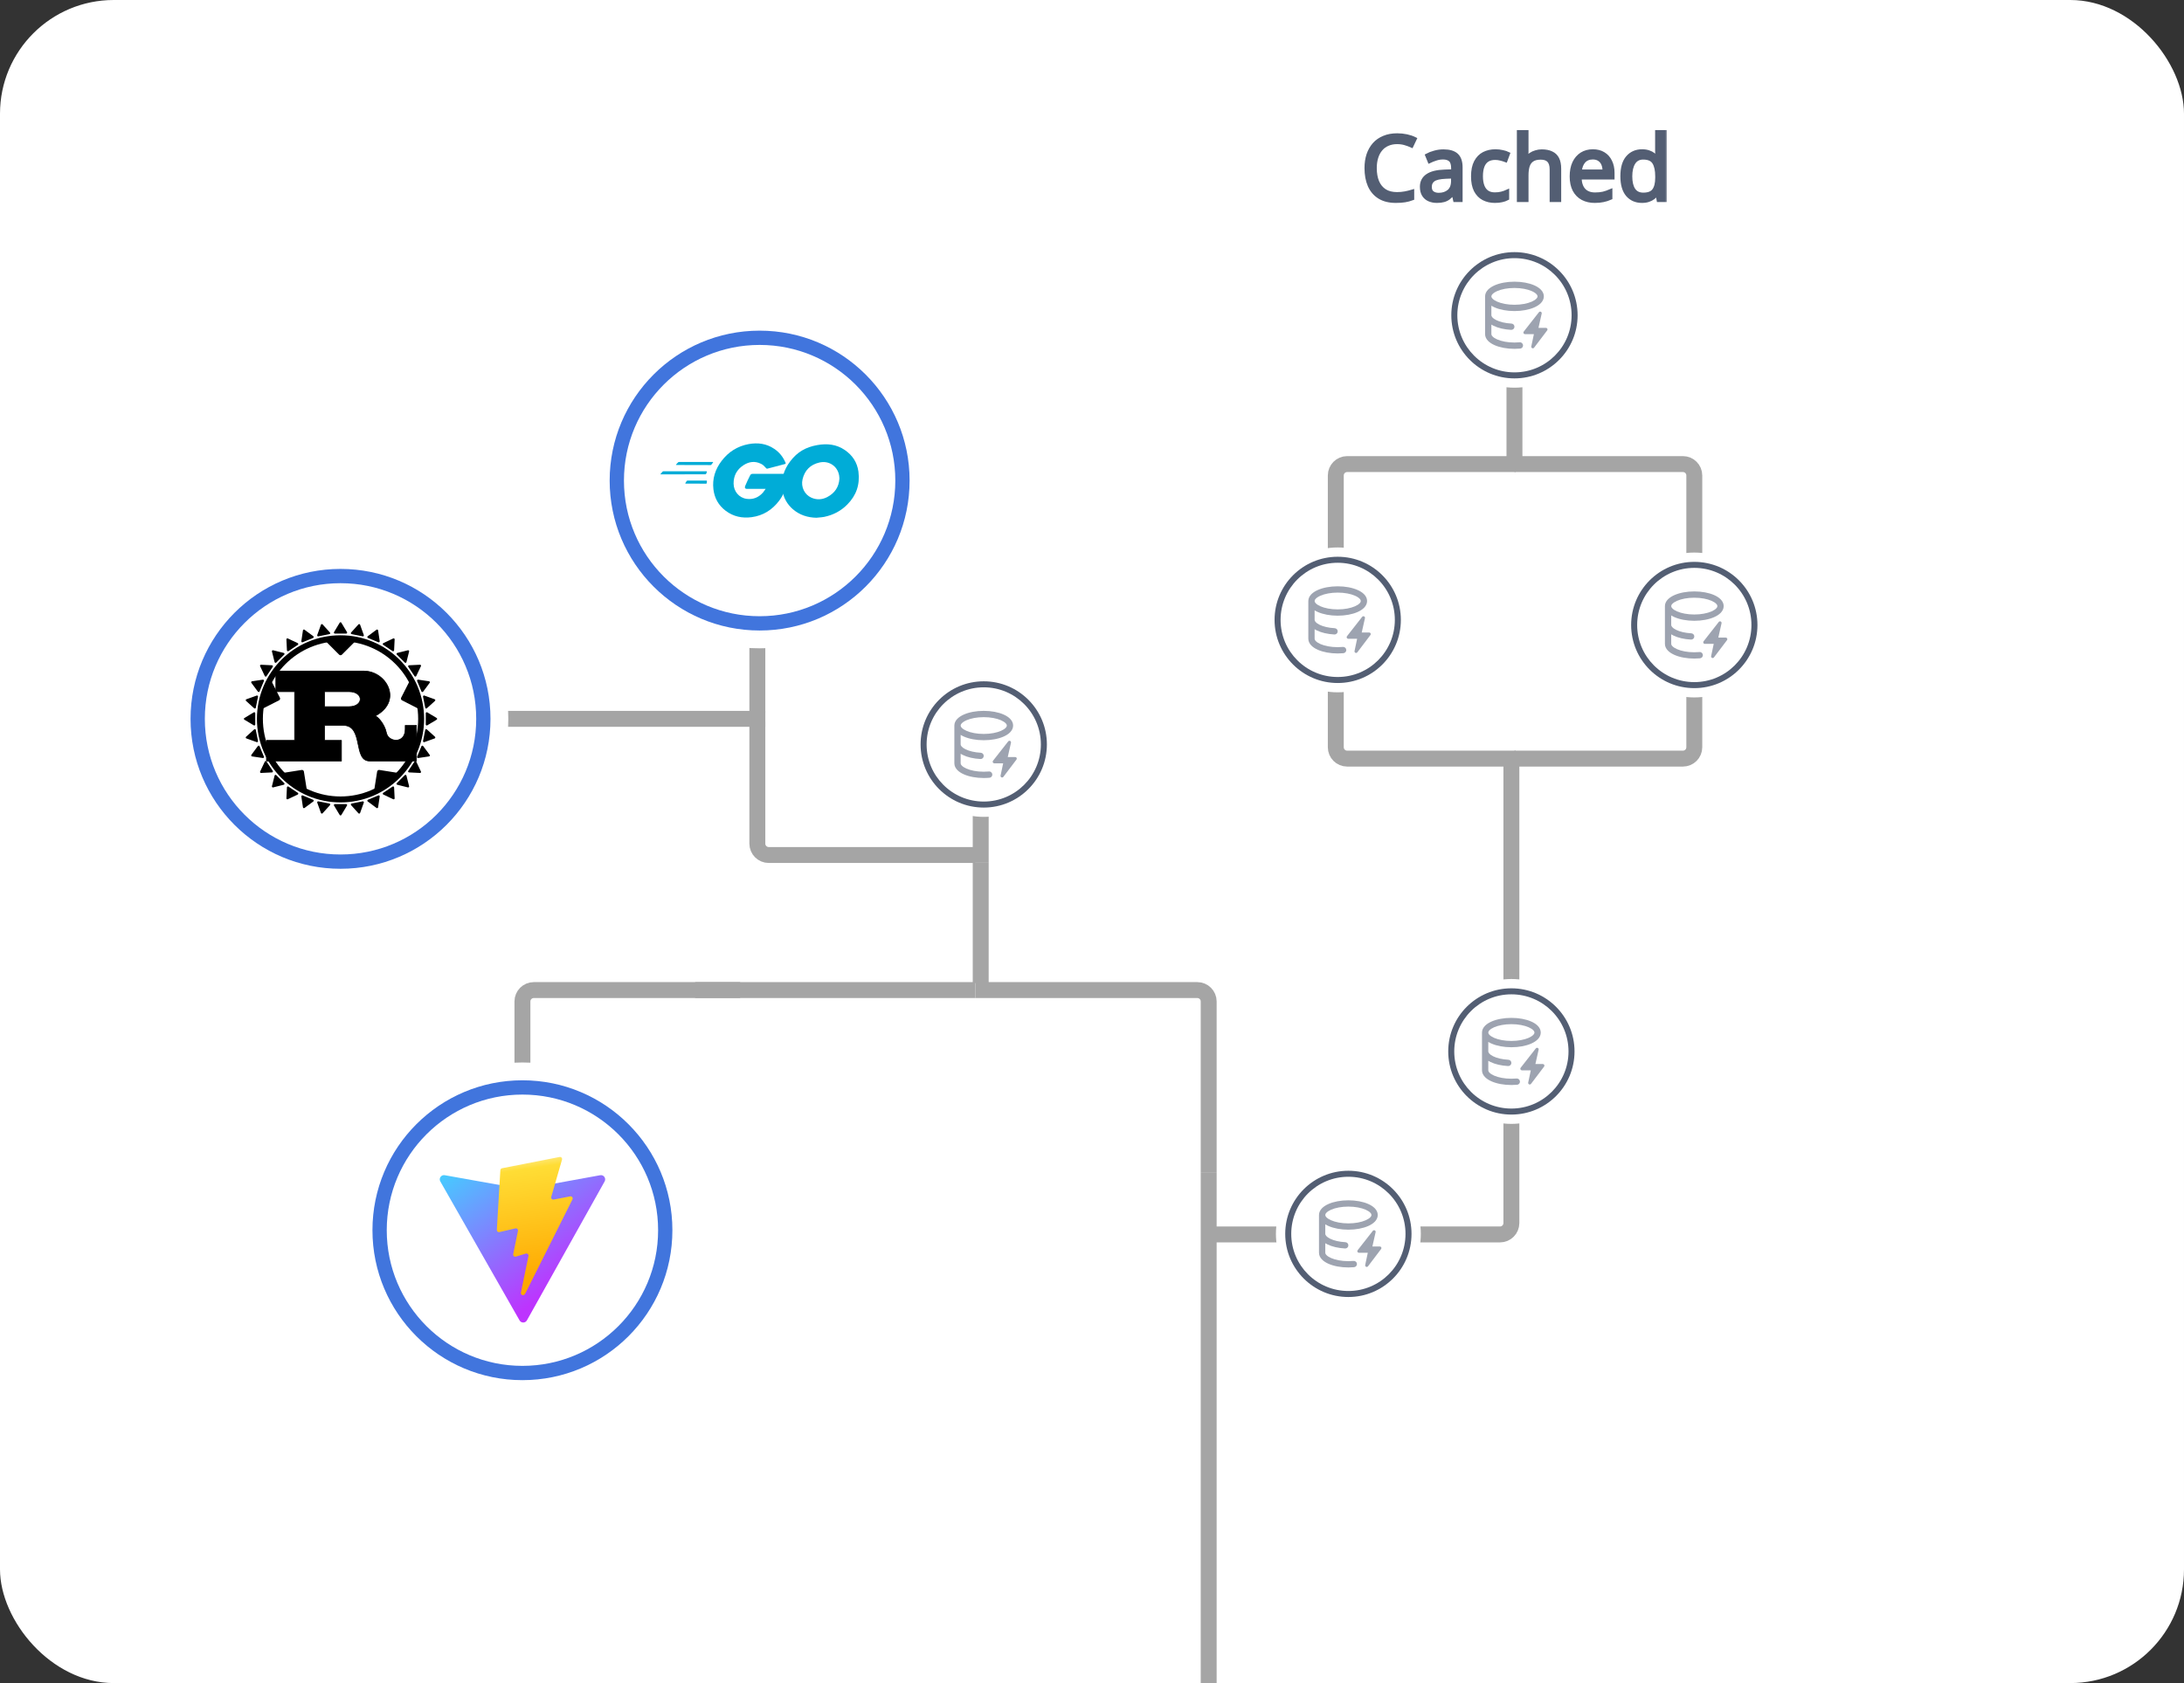 <svg width="384" height="296" viewBox="0 0 384 296" fill="none" xmlns="http://www.w3.org/2000/svg">
<rect x="0" y="0" width="384" height="296" fill="#333333" stroke="none"/>
<rect width="384" height="296" rx="20" fill="white"/>
<path d="M171.444 150.369H135.16C134.056 150.369 133.16 149.474 133.16 148.369V126.85" stroke="#A5A5A5" stroke-width="2.8"/>
<path d="M130.139 174.122H93.856C92.751 174.122 91.856 175.018 91.856 176.122V197.641" stroke="#A5A5A5" stroke-width="2.8"/>
<path d="M172.432 172.906V151.739" stroke="#A5A5A5" stroke-width="2.8"/>
<path d="M212.516 206.265V176.122C212.516 175.018 211.62 174.122 210.516 174.122H171.488" stroke="#A5A5A5" stroke-width="2.8"/>
<path d="M212.516 296V206.265" stroke="#A5A5A5" stroke-width="2.8"/>
<path d="M213.11 217.1H229.443" stroke="#A5A5A5" stroke-width="2.8"/>
<rect width="12.885" height="12.885" rx="3.221" transform="matrix(-1 0 0 1 243.333 210.657)" fill="#A5A5A5" stroke="#A5A5A5" stroke-width="2.818"/>
<path d="M266.485 133.418H236.865C235.76 133.418 234.865 132.523 234.865 131.418V116.433" stroke="#A5A5A5" stroke-width="2.8"/>
<rect width="12.885" height="12.885" rx="3.221" transform="matrix(-1 0 0 1 241.307 103.548)" fill="#A5A5A5" stroke="#A5A5A5" stroke-width="2.818"/>
<path d="M266.279 133.418H295.899C297.004 133.418 297.899 132.523 297.899 131.418V116.433" stroke="#A5A5A5" stroke-width="2.8"/>
<rect x="291.457" y="103.548" width="12.885" height="12.885" rx="3.221" fill="#A5A5A5" stroke="#A5A5A5" stroke-width="2.818"/>
<path d="M247.183 217.1H263.737C264.842 217.1 265.737 216.204 265.737 215.1V191.359" stroke="#A5A5A5" stroke-width="2.8"/>
<rect width="12.885" height="12.885" rx="3.221" transform="matrix(-1 0 0 1 272.179 178.474)" fill="#A5A5A5" stroke="#A5A5A5" stroke-width="2.818"/>
<path d="M171.488 174.122H122.217" stroke="#A5A5A5" stroke-width="2.8"/>
<path d="M133.16 125.341V92.676" stroke="#A5A5A5" stroke-width="2.8"/>
<rect width="12.885" height="12.885" rx="3.221" transform="matrix(-1 0 0 1 139.603 79.791)" fill="white" stroke="#A5A5A5" stroke-width="2.818"/>
<path d="M172.432 151.739L172.432 138.226" stroke="#A5A5A5" stroke-width="2.8"/>
<rect width="12.885" height="12.885" rx="3.221" transform="matrix(-1 0 0 1 178.875 125.341)" fill="#A5A5A5" stroke="#A5A5A5" stroke-width="2.818"/>
<path d="M134.562 126.422H67.976" stroke="#A5A5A5" stroke-width="2.8"/>
<rect width="12.885" height="12.885" rx="3.221" transform="matrix(-1 0 0 1 67.048 119.98)" fill="white" stroke="#A5A5A5" stroke-width="2.818"/>
<path d="M265.737 174.414L265.737 133.507" stroke="#A5A5A5" stroke-width="2.8"/>
<rect width="12.885" height="12.885" rx="3.221" transform="matrix(-1 0 0 1 272.722 49.002)" fill="#A5A5A5" stroke="#A5A5A5" stroke-width="2.818"/>
<path d="M266.279 81.617V61.887" stroke="#A5A5A5" stroke-width="2.8"/>
<path d="M266.485 81.617H236.865C235.76 81.617 234.865 82.512 234.865 83.617V98.603" stroke="#A5A5A5" stroke-width="2.8"/>
<path d="M266.279 81.617H295.899C297.004 81.617 297.899 82.512 297.899 83.617V98.603" stroke="#A5A5A5" stroke-width="2.8"/>
<circle cx="237.077" cy="217.001" r="12.37" fill="white" stroke="white" stroke-width="0.738"/>
<circle cx="237.077" cy="217.001" r="11.103" fill="#535E73"/>
<circle cx="237.077" cy="217.001" r="10.045" fill="white"/>
<circle cx="237.077" cy="217.001" r="8.694" fill="white"/>
<g clip-path="url(#clip0_383_1656)">
<path d="M233.017 215.32V217C233.017 217.183 233.193 217.517 233.88 217.856C234.525 218.173 235.462 218.406 236.552 218.463C236.624 218.466 236.696 218.484 236.761 218.516C236.827 218.547 236.886 218.591 236.934 218.645C236.983 218.699 237.02 218.762 237.045 218.83C237.069 218.899 237.08 218.972 237.076 219.044C237.072 219.117 237.054 219.188 237.023 219.254C236.991 219.319 236.948 219.378 236.894 219.427C236.84 219.475 236.776 219.513 236.708 219.537C236.639 219.561 236.567 219.572 236.494 219.568C235.297 219.505 234.205 219.249 233.391 218.849C233.263 218.786 233.138 218.717 233.017 218.642V220.322C233.017 220.42 233.06 220.557 233.225 220.728C233.393 220.903 233.661 221.085 234.038 221.25C234.787 221.58 235.861 221.798 237.077 221.798C237.376 221.798 237.669 221.785 237.95 221.76C238.024 221.749 238.1 221.754 238.173 221.773C238.245 221.793 238.313 221.827 238.372 221.874C238.431 221.921 238.48 221.979 238.515 222.045C238.551 222.111 238.573 222.184 238.58 222.259C238.587 222.334 238.578 222.409 238.555 222.481C238.531 222.552 238.493 222.618 238.444 222.675C238.394 222.731 238.333 222.777 238.266 222.809C238.198 222.841 238.124 222.859 238.049 222.862C237.733 222.89 237.409 222.905 237.077 222.905C235.744 222.905 234.512 222.669 233.592 222.264C233.132 222.061 232.726 221.807 232.427 221.495C232.125 221.182 231.91 220.784 231.91 220.322V213.679C231.91 213.217 232.125 212.819 232.427 212.505C232.726 212.195 233.132 211.939 233.592 211.737C234.512 211.332 235.744 211.096 237.077 211.096C238.41 211.096 239.642 211.332 240.561 211.737C241.021 211.939 241.427 212.194 241.727 212.505C242.028 212.819 242.243 213.217 242.243 213.679C242.243 214.141 242.028 214.539 241.727 214.853C241.427 215.163 241.021 215.419 240.562 215.621C239.641 216.026 238.409 216.262 237.077 216.262C235.744 216.262 234.512 216.026 233.592 215.621C233.393 215.535 233.201 215.434 233.017 215.32ZM233.017 213.679C233.017 213.777 233.06 213.914 233.225 214.086C233.393 214.261 233.661 214.442 234.038 214.607C234.787 214.937 235.861 215.155 237.077 215.155C238.291 215.155 239.365 214.937 240.116 214.607C240.491 214.442 240.76 214.26 240.928 214.085C241.093 213.914 241.136 213.777 241.136 213.679C241.136 213.581 241.093 213.444 240.928 213.272C240.76 213.097 240.492 212.916 240.115 212.75C239.366 212.421 238.292 212.203 237.077 212.203C235.862 212.203 234.788 212.421 234.037 212.75C233.662 212.916 233.393 213.098 233.225 213.273C233.06 213.444 233.017 213.581 233.017 213.679Z" fill="#9DA3B0"/>
<path d="M241.867 216.692C241.881 216.631 241.873 216.568 241.845 216.512C241.818 216.455 241.772 216.41 241.715 216.384C241.659 216.357 241.595 216.35 241.534 216.364C241.473 216.378 241.419 216.412 241.38 216.461L238.705 219.875C238.673 219.916 238.653 219.965 238.647 220.017C238.642 220.068 238.651 220.12 238.674 220.167C238.696 220.213 238.732 220.253 238.776 220.28C238.82 220.308 238.87 220.322 238.922 220.322H240.492L240.035 222.479C240.022 222.541 240.031 222.605 240.059 222.661C240.087 222.717 240.134 222.762 240.191 222.788C240.248 222.815 240.313 222.82 240.374 222.805C240.435 222.789 240.489 222.754 240.527 222.703L242.833 219.659C242.864 219.618 242.883 219.569 242.888 219.518C242.893 219.466 242.883 219.415 242.86 219.369C242.837 219.323 242.802 219.284 242.758 219.257C242.715 219.23 242.664 219.215 242.613 219.215H241.3L241.868 216.692H241.867Z" fill="#9DA3B0"/>
</g>
<circle cx="265.737" cy="184.916" r="12.37" fill="white" stroke="white" stroke-width="0.738"/>
<circle cx="265.737" cy="184.916" r="11.103" fill="#535E73"/>
<circle cx="265.737" cy="184.916" r="10.045" fill="white"/>
<circle cx="265.737" cy="184.916" r="8.694" fill="white"/>
<g clip-path="url(#clip1_383_1656)">
<path d="M261.677 183.236V184.915C261.677 185.098 261.853 185.432 262.54 185.771C263.185 186.088 264.123 186.321 265.212 186.378C265.285 186.381 265.356 186.399 265.421 186.431C265.487 186.462 265.546 186.506 265.594 186.56C265.643 186.614 265.681 186.677 265.705 186.745C265.729 186.814 265.74 186.887 265.736 186.959C265.732 187.032 265.714 187.103 265.683 187.169C265.652 187.234 265.608 187.293 265.554 187.342C265.5 187.39 265.437 187.428 265.368 187.452C265.3 187.476 265.227 187.487 265.154 187.483C263.957 187.421 262.865 187.164 262.051 186.764C261.923 186.701 261.798 186.632 261.677 186.557V188.237C261.677 188.335 261.72 188.472 261.885 188.644C262.053 188.818 262.322 189 262.698 189.165C263.447 189.495 264.521 189.713 265.737 189.713C266.036 189.713 266.329 189.7 266.61 189.675C266.684 189.664 266.76 189.669 266.833 189.688C266.905 189.708 266.973 189.742 267.032 189.789C267.091 189.836 267.14 189.894 267.176 189.96C267.211 190.026 267.233 190.099 267.24 190.174C267.247 190.249 267.238 190.324 267.215 190.396C267.191 190.467 267.154 190.533 267.104 190.59C267.054 190.646 266.994 190.692 266.926 190.724C266.858 190.756 266.784 190.775 266.709 190.777C266.394 190.805 266.069 190.82 265.737 190.82C264.404 190.82 263.172 190.584 262.252 190.179C261.792 189.977 261.386 189.722 261.087 189.41C260.786 189.097 260.57 188.699 260.57 188.237V181.594C260.57 181.132 260.786 180.734 261.087 180.42C261.386 180.11 261.792 179.854 262.252 179.652C263.172 179.247 264.404 179.011 265.737 179.011C267.07 179.011 268.302 179.247 269.221 179.652C269.681 179.854 270.087 180.109 270.387 180.42C270.688 180.734 270.903 181.132 270.903 181.594C270.903 182.056 270.688 182.454 270.387 182.768C270.087 183.078 269.681 183.334 269.222 183.536C268.302 183.941 267.069 184.177 265.737 184.177C264.404 184.177 263.172 183.941 262.252 183.536C262.054 183.45 261.861 183.349 261.677 183.236ZM261.677 181.594C261.677 181.692 261.72 181.829 261.885 182.001C262.053 182.176 262.322 182.357 262.698 182.523C263.447 182.852 264.521 183.07 265.737 183.07C266.952 183.07 268.026 182.852 268.776 182.523C269.151 182.357 269.421 182.175 269.588 182C269.753 181.829 269.796 181.692 269.796 181.594C269.796 181.496 269.753 181.359 269.588 181.187C269.421 181.012 269.152 180.831 268.775 180.665C268.026 180.336 266.952 180.118 265.737 180.118C264.522 180.118 263.448 180.336 262.697 180.665C262.322 180.831 262.053 181.013 261.885 181.188C261.72 181.359 261.677 181.496 261.677 181.594Z" fill="#9DA3B0"/>
<path d="M270.527 184.607C270.541 184.546 270.533 184.483 270.505 184.427C270.478 184.37 270.432 184.325 270.376 184.299C270.319 184.272 270.255 184.265 270.194 184.279C270.133 184.293 270.079 184.328 270.04 184.376L267.365 187.79C267.333 187.831 267.313 187.88 267.307 187.932C267.302 187.983 267.311 188.035 267.334 188.082C267.357 188.128 267.392 188.168 267.436 188.195C267.48 188.223 267.531 188.237 267.582 188.237H269.152L268.695 190.394C268.682 190.456 268.691 190.52 268.719 190.576C268.747 190.632 268.794 190.677 268.851 190.703C268.909 190.73 268.973 190.735 269.034 190.72C269.095 190.705 269.149 190.669 269.187 190.619L271.494 187.574C271.525 187.533 271.544 187.484 271.548 187.433C271.553 187.381 271.543 187.33 271.52 187.284C271.498 187.238 271.462 187.199 271.419 187.172C271.375 187.145 271.324 187.13 271.273 187.13H269.961L270.528 184.607H270.527Z" fill="#9DA3B0"/>
</g>
<circle cx="235.202" cy="109.018" r="12.37" fill="white" stroke="white" stroke-width="0.738"/>
<circle cx="235.202" cy="109.018" r="11.103" fill="#535E73"/>
<circle cx="235.202" cy="109.018" r="10.045" fill="white"/>
<circle cx="235.202" cy="109.018" r="8.694" fill="white"/>
<g clip-path="url(#clip2_383_1656)">
<path d="M231.142 107.338V109.018C231.142 109.201 231.318 109.535 232.005 109.873C232.65 110.191 233.587 110.423 234.677 110.48C234.749 110.484 234.821 110.502 234.886 110.533C234.952 110.564 235.011 110.608 235.059 110.662C235.108 110.716 235.145 110.779 235.17 110.848C235.194 110.916 235.205 110.989 235.201 111.062C235.197 111.134 235.179 111.205 235.148 111.271C235.116 111.337 235.073 111.396 235.019 111.444C234.965 111.493 234.901 111.53 234.833 111.555C234.764 111.579 234.692 111.59 234.619 111.586C233.422 111.523 232.33 111.267 231.516 110.866C231.388 110.804 231.263 110.735 231.142 110.659V112.339C231.142 112.438 231.185 112.574 231.35 112.746C231.518 112.921 231.786 113.103 232.163 113.268C232.912 113.598 233.986 113.816 235.202 113.816C235.501 113.816 235.794 113.802 236.075 113.777C236.149 113.767 236.225 113.771 236.298 113.791C236.37 113.811 236.438 113.845 236.497 113.892C236.556 113.938 236.605 113.996 236.64 114.063C236.676 114.129 236.698 114.202 236.705 114.276C236.712 114.351 236.703 114.427 236.68 114.498C236.656 114.57 236.618 114.636 236.569 114.692C236.519 114.749 236.458 114.794 236.391 114.827C236.323 114.859 236.249 114.877 236.174 114.88C235.858 114.908 235.534 114.923 235.202 114.923C233.869 114.923 232.637 114.687 231.717 114.281C231.257 114.079 230.851 113.824 230.552 113.513C230.25 113.199 230.035 112.801 230.035 112.339V105.697C230.035 105.234 230.25 104.837 230.552 104.522C230.851 104.212 231.257 103.957 231.717 103.755C232.637 103.349 233.869 103.113 235.202 103.113C236.535 103.113 237.767 103.349 238.686 103.755C239.146 103.957 239.552 104.211 239.852 104.523C240.153 104.837 240.368 105.234 240.368 105.697C240.368 106.159 240.153 106.556 239.852 106.871C239.552 107.181 239.146 107.436 238.687 107.638C237.766 108.044 236.534 108.28 235.202 108.28C233.869 108.28 232.637 108.044 231.717 107.638C231.518 107.552 231.326 107.452 231.142 107.338ZM231.142 105.697C231.142 105.795 231.185 105.931 231.35 106.103C231.518 106.278 231.786 106.46 232.163 106.625C232.912 106.955 233.986 107.173 235.202 107.173C236.416 107.173 237.49 106.955 238.241 106.625C238.616 106.46 238.885 106.277 239.053 106.102C239.218 105.931 239.261 105.795 239.261 105.697C239.261 105.598 239.218 105.462 239.053 105.29C238.885 105.115 238.617 104.933 238.24 104.768C237.491 104.438 236.417 104.22 235.202 104.22C233.987 104.22 232.913 104.438 232.162 104.768C231.787 104.933 231.518 105.116 231.35 105.291C231.185 105.462 231.142 105.598 231.142 105.697Z" fill="#9DA3B0"/>
<path d="M239.992 108.71C240.006 108.649 239.998 108.585 239.97 108.529C239.943 108.473 239.897 108.428 239.84 108.401C239.784 108.374 239.72 108.367 239.659 108.382C239.598 108.396 239.544 108.43 239.505 108.479L236.83 111.893C236.798 111.934 236.778 111.983 236.772 112.034C236.767 112.086 236.776 112.138 236.799 112.184C236.821 112.231 236.857 112.27 236.901 112.298C236.945 112.325 236.995 112.34 237.047 112.34H238.617L238.16 114.497C238.147 114.558 238.156 114.622 238.184 114.679C238.212 114.735 238.259 114.78 238.316 114.806C238.373 114.832 238.438 114.838 238.499 114.823C238.56 114.807 238.614 114.771 238.652 114.721L240.958 111.676C240.989 111.635 241.008 111.586 241.013 111.535C241.018 111.484 241.008 111.432 240.985 111.386C240.962 111.34 240.927 111.301 240.883 111.274C240.84 111.247 240.789 111.233 240.738 111.233H239.425L239.993 108.71H239.992Z" fill="#9DA3B0"/>
</g>
<circle cx="172.965" cy="130.923" r="12.37" fill="white" stroke="white" stroke-width="0.738"/>
<circle cx="172.965" cy="130.923" r="11.103" fill="#535E73"/>
<circle cx="172.966" cy="130.923" r="10.045" fill="white"/>
<circle cx="172.966" cy="130.923" r="8.694" fill="white"/>
<g clip-path="url(#clip3_383_1656)">
<path d="M168.906 129.243V130.923C168.906 131.106 169.081 131.439 169.769 131.778C170.414 132.095 171.351 132.328 172.44 132.385C172.513 132.388 172.584 132.407 172.65 132.438C172.715 132.469 172.774 132.513 172.823 132.567C172.872 132.621 172.909 132.684 172.933 132.753C172.958 132.821 172.968 132.894 172.965 132.966C172.961 133.039 172.943 133.11 172.911 133.176C172.88 133.241 172.836 133.3 172.782 133.349C172.728 133.397 172.665 133.435 172.597 133.459C172.528 133.484 172.455 133.494 172.383 133.49C171.186 133.428 170.093 133.171 169.28 132.771C169.152 132.708 169.027 132.639 168.906 132.564V134.244C168.906 134.342 168.949 134.479 169.114 134.651C169.281 134.826 169.55 135.007 169.927 135.172C170.676 135.502 171.75 135.72 172.965 135.72C173.265 135.72 173.557 135.707 173.838 135.682C173.913 135.671 173.989 135.676 174.061 135.696C174.134 135.715 174.202 135.749 174.261 135.796C174.32 135.843 174.368 135.901 174.404 135.967C174.44 136.033 174.462 136.106 174.468 136.181C174.475 136.256 174.467 136.331 174.443 136.403C174.42 136.474 174.382 136.54 174.332 136.597C174.283 136.653 174.222 136.699 174.154 136.731C174.086 136.764 174.012 136.782 173.937 136.784C173.622 136.813 173.297 136.827 172.965 136.827C171.633 136.827 170.4 136.591 169.481 136.186C169.021 135.984 168.615 135.729 168.315 135.418C168.014 135.104 167.799 134.706 167.799 134.244V127.601C167.799 127.139 168.014 126.741 168.315 126.427C168.615 126.117 169.021 125.861 169.481 125.659C170.4 125.254 171.633 125.018 172.965 125.018C174.298 125.018 175.531 125.254 176.45 125.659C176.91 125.861 177.316 126.116 177.615 126.428C177.916 126.741 178.132 127.139 178.132 127.601C178.132 128.063 177.916 128.461 177.615 128.775C177.316 129.085 176.91 129.341 176.451 129.543C175.53 129.948 174.298 130.184 172.965 130.184C171.633 130.184 170.4 129.948 169.481 129.543C169.282 129.457 169.09 129.356 168.906 129.243ZM168.906 127.601C168.906 127.699 168.949 127.836 169.114 128.008C169.281 128.183 169.55 128.364 169.927 128.53C170.676 128.86 171.75 129.077 172.965 129.077C174.18 129.077 175.254 128.86 176.005 128.53C176.38 128.364 176.649 128.182 176.817 128.007C176.982 127.836 177.025 127.699 177.025 127.601C177.025 127.503 176.982 127.366 176.817 127.194C176.649 127.019 176.38 126.838 176.004 126.673C175.255 126.343 174.181 126.125 172.965 126.125C171.75 126.125 170.676 126.343 169.926 126.673C169.551 126.838 169.281 127.02 169.114 127.195C168.949 127.366 168.906 127.503 168.906 127.601Z" fill="#9DA3B0"/>
<path d="M177.756 130.615C177.769 130.554 177.761 130.49 177.734 130.434C177.706 130.378 177.661 130.332 177.604 130.306C177.548 130.279 177.484 130.272 177.423 130.286C177.362 130.3 177.308 130.335 177.269 130.384L174.593 133.797C174.561 133.838 174.541 133.887 174.536 133.939C174.531 133.99 174.54 134.042 174.562 134.089C174.585 134.136 174.62 134.175 174.664 134.202C174.708 134.23 174.759 134.244 174.811 134.245H176.381L175.924 136.401C175.911 136.463 175.919 136.527 175.948 136.583C175.976 136.639 176.022 136.684 176.08 136.711C176.137 136.737 176.202 136.743 176.263 136.727C176.324 136.712 176.378 136.676 176.416 136.626L178.722 133.581C178.753 133.54 178.772 133.491 178.777 133.44C178.782 133.389 178.772 133.337 178.749 133.291C178.726 133.245 178.691 133.206 178.647 133.179C178.603 133.152 178.553 133.137 178.501 133.137H177.189L177.757 130.615H177.756Z" fill="#9DA3B0"/>
</g>
<circle cx="297.9" cy="109.917" r="12.37" fill="white" stroke="white" stroke-width="0.738"/>
<circle cx="297.899" cy="109.917" r="11.103" fill="#535E73"/>
<circle cx="297.9" cy="109.917" r="10.045" fill="white"/>
<circle cx="297.9" cy="109.917" r="8.694" fill="white"/>
<g clip-path="url(#clip4_383_1656)">
<path d="M293.84 108.236V109.916C293.84 110.099 294.015 110.433 294.703 110.772C295.348 111.089 296.285 111.322 297.375 111.379C297.447 111.382 297.518 111.4 297.584 111.432C297.65 111.463 297.708 111.507 297.757 111.561C297.806 111.615 297.843 111.678 297.868 111.746C297.892 111.815 297.902 111.888 297.899 111.96C297.895 112.033 297.877 112.104 297.845 112.17C297.814 112.235 297.77 112.294 297.716 112.343C297.662 112.391 297.599 112.429 297.531 112.453C297.462 112.477 297.39 112.488 297.317 112.484C296.12 112.421 295.027 112.165 294.214 111.765C294.086 111.702 293.961 111.633 293.84 111.558V113.238C293.84 113.336 293.883 113.473 294.048 113.644C294.215 113.819 294.484 114.001 294.861 114.166C295.61 114.496 296.684 114.714 297.899 114.714C298.199 114.714 298.491 114.701 298.772 114.676C298.847 114.665 298.923 114.67 298.995 114.689C299.068 114.709 299.136 114.743 299.195 114.79C299.254 114.837 299.302 114.895 299.338 114.961C299.374 115.027 299.396 115.1 299.403 115.175C299.409 115.25 299.401 115.325 299.377 115.397C299.354 115.468 299.316 115.534 299.267 115.591C299.217 115.647 299.156 115.693 299.088 115.725C299.02 115.757 298.947 115.775 298.871 115.778C298.556 115.806 298.231 115.821 297.899 115.821C296.567 115.821 295.334 115.585 294.415 115.18C293.955 114.977 293.549 114.723 293.249 114.411C292.948 114.098 292.733 113.7 292.733 113.238V106.595C292.733 106.133 292.948 105.735 293.249 105.421C293.549 105.111 293.955 104.855 294.415 104.653C295.334 104.248 296.567 104.012 297.899 104.012C299.232 104.012 300.465 104.248 301.384 104.653C301.844 104.855 302.25 105.11 302.549 105.421C302.85 105.735 303.066 106.133 303.066 106.595C303.066 107.057 302.85 107.455 302.549 107.769C302.25 108.079 301.844 108.335 301.385 108.537C300.464 108.942 299.232 109.178 297.899 109.178C296.567 109.178 295.334 108.942 294.415 108.537C294.216 108.451 294.024 108.35 293.84 108.236ZM293.84 106.595C293.84 106.693 293.883 106.83 294.048 107.002C294.215 107.177 294.484 107.358 294.861 107.523C295.61 107.853 296.684 108.071 297.899 108.071C299.114 108.071 300.188 107.853 300.939 107.523C301.314 107.358 301.583 107.176 301.751 107.001C301.916 106.83 301.959 106.693 301.959 106.595C301.959 106.497 301.916 106.36 301.751 106.188C301.583 106.013 301.314 105.832 300.938 105.666C300.189 105.337 299.115 105.119 297.899 105.119C296.684 105.119 295.61 105.337 294.86 105.666C294.485 105.832 294.215 106.014 294.048 106.189C293.883 106.36 293.84 106.497 293.84 106.595Z" fill="#9DA3B0"/>
<path d="M302.69 109.608C302.703 109.547 302.695 109.484 302.668 109.428C302.64 109.371 302.595 109.326 302.538 109.3C302.482 109.273 302.418 109.266 302.357 109.28C302.296 109.294 302.242 109.328 302.203 109.377L299.527 112.791C299.495 112.832 299.475 112.881 299.47 112.933C299.465 112.984 299.474 113.036 299.496 113.083C299.519 113.129 299.554 113.169 299.598 113.196C299.642 113.224 299.693 113.238 299.745 113.238H301.315L300.858 115.395C300.845 115.457 300.853 115.521 300.882 115.577C300.91 115.633 300.957 115.678 301.014 115.704C301.071 115.731 301.136 115.736 301.197 115.721C301.258 115.706 301.312 115.67 301.35 115.619L303.656 112.575C303.687 112.534 303.706 112.485 303.711 112.434C303.716 112.382 303.706 112.331 303.683 112.285C303.66 112.239 303.625 112.2 303.581 112.173C303.537 112.146 303.487 112.131 303.435 112.131H302.123L302.691 109.608H302.69Z" fill="#9DA3B0"/>
</g>
<circle cx="266.279" cy="55.444" r="12.37" fill="white" stroke="white" stroke-width="0.738"/>
<circle cx="266.279" cy="55.444" r="11.103" fill="#535E73"/>
<circle cx="266.28" cy="55.444" r="10.045" fill="white"/>
<circle cx="266.28" cy="55.444" r="8.694" fill="white"/>
<g clip-path="url(#clip5_383_1656)">
<path d="M262.22 53.764V55.444C262.22 55.627 262.395 55.96 263.083 56.299C263.728 56.617 264.665 56.849 265.754 56.906C265.827 56.91 265.898 56.928 265.964 56.959C266.029 56.99 266.088 57.034 266.137 57.088C266.186 57.142 266.223 57.205 266.247 57.274C266.272 57.342 266.282 57.415 266.278 57.487C266.275 57.56 266.257 57.631 266.225 57.697C266.194 57.763 266.15 57.821 266.096 57.87C266.042 57.919 265.979 57.956 265.911 57.98C265.842 58.005 265.769 58.015 265.697 58.012C264.5 57.949 263.407 57.693 262.594 57.292C262.466 57.23 262.341 57.161 262.22 57.085V58.765C262.22 58.863 262.262 59 262.428 59.172C262.595 59.347 262.864 59.528 263.24 59.694C263.99 60.024 265.064 60.241 266.279 60.241C266.579 60.241 266.871 60.228 267.152 60.203C267.227 60.192 267.303 60.197 267.375 60.217C267.448 60.236 267.516 60.271 267.575 60.317C267.634 60.364 267.682 60.422 267.718 60.488C267.754 60.555 267.776 60.627 267.782 60.702C267.789 60.777 267.781 60.853 267.757 60.924C267.734 60.996 267.696 61.062 267.646 61.118C267.597 61.174 267.536 61.22 267.468 61.252C267.4 61.285 267.326 61.303 267.251 61.306C266.936 61.334 266.611 61.349 266.279 61.349C264.947 61.349 263.714 61.112 262.795 60.707C262.335 60.505 261.929 60.25 261.629 59.939C261.328 59.625 261.113 59.227 261.113 58.765V52.122C261.113 51.66 261.328 51.262 261.629 50.948C261.929 50.638 262.335 50.383 262.795 50.18C263.714 49.775 264.947 49.539 266.279 49.539C267.612 49.539 268.845 49.775 269.764 50.18C270.224 50.383 270.63 50.637 270.929 50.949C271.23 51.262 271.446 51.66 271.446 52.122C271.446 52.584 271.23 52.982 270.929 53.297C270.63 53.607 270.224 53.862 269.764 54.064C268.844 54.469 267.611 54.706 266.279 54.706C264.947 54.706 263.714 54.469 262.795 54.064C262.596 53.978 262.404 53.877 262.22 53.764ZM262.22 52.122C262.22 52.221 262.262 52.357 262.428 52.529C262.595 52.704 262.864 52.886 263.24 53.051C263.99 53.381 265.064 53.599 266.279 53.599C267.494 53.599 268.568 53.381 269.319 53.051C269.694 52.886 269.963 52.703 270.131 52.528C270.296 52.357 270.339 52.221 270.339 52.122C270.339 52.024 270.296 51.888 270.131 51.716C269.963 51.541 269.694 51.359 269.318 51.194C268.569 50.864 267.495 50.646 266.279 50.646C265.064 50.646 263.99 50.864 263.24 51.194C262.865 51.359 262.595 51.541 262.428 51.716C262.262 51.888 262.22 52.024 262.22 52.122Z" fill="#9DA3B0"/>
<path d="M271.07 55.136C271.083 55.075 271.075 55.011 271.048 54.955C271.02 54.899 270.974 54.854 270.918 54.827C270.862 54.8 270.798 54.793 270.737 54.807C270.676 54.822 270.622 54.856 270.583 54.905L267.907 58.318C267.875 58.359 267.855 58.408 267.85 58.46C267.844 58.511 267.854 58.563 267.876 58.61C267.899 58.657 267.934 58.696 267.978 58.724C268.022 58.751 268.073 58.766 268.125 58.766H269.695L269.238 60.922C269.225 60.984 269.233 61.048 269.261 61.105C269.29 61.161 269.336 61.206 269.394 61.232C269.451 61.258 269.515 61.264 269.577 61.248C269.638 61.233 269.692 61.197 269.729 61.147L272.036 58.102C272.067 58.061 272.086 58.012 272.091 57.961C272.096 57.91 272.086 57.858 272.063 57.812C272.04 57.766 272.005 57.727 271.961 57.7C271.917 57.673 271.867 57.659 271.815 57.659H270.503L271.071 55.136H271.07Z" fill="#9DA3B0"/>
</g>
<circle cx="133.562" cy="84.518" r="29" fill="white" stroke="white"/>
<circle cx="133.561" cy="84.518" r="26.368" fill="#4175DD"/>
<circle cx="133.562" cy="84.518" r="23.856" fill="white"/>
<circle cx="133.562" cy="84.518" r="20.648" fill="white"/>
<path d="M118.915 81.778C118.848 81.778 118.832 81.75 118.865 81.707L119.214 81.32C119.247 81.277 119.33 81.248 119.396 81.248H125.321C125.388 81.248 125.404 81.291 125.371 81.334L125.089 81.707C125.056 81.75 124.973 81.793 124.923 81.793L118.915 81.778Z" fill="#00ACD7"/>
<path d="M116.189 83.428C116.123 83.428 116.107 83.398 116.14 83.354L116.487 82.956C116.52 82.912 116.603 82.883 116.669 82.883H124.211C124.277 82.883 124.31 82.927 124.293 82.971L124.161 83.325C124.144 83.383 124.078 83.413 124.012 83.413L116.189 83.428Z" fill="#00ACD7"/>
<path d="M120.549 85.048C120.483 85.048 120.466 85.005 120.499 84.962L120.731 84.604C120.764 84.561 120.83 84.518 120.896 84.518H124.198C124.265 84.518 124.298 84.561 124.298 84.618L124.265 84.962C124.265 85.019 124.198 85.063 124.149 85.063L120.549 85.048Z" fill="#00ACD7"/>
<path d="M137.93 81.632C136.861 81.904 136.131 82.109 135.078 82.382C134.823 82.45 134.806 82.467 134.586 82.211C134.331 81.921 134.144 81.734 133.788 81.563C132.718 81.035 131.683 81.188 130.715 81.819C129.561 82.569 128.967 83.677 128.984 85.057C129.001 86.421 129.934 87.546 131.275 87.733C132.43 87.887 133.397 87.478 134.161 86.609C134.314 86.421 134.45 86.216 134.62 85.978C134.009 85.978 133.245 85.978 131.343 85.978C130.987 85.978 130.902 85.756 131.021 85.466C131.241 84.938 131.649 84.052 131.887 83.609C131.937 83.506 132.056 83.336 132.311 83.336C133.177 83.336 136.368 83.336 138.49 83.336C138.456 83.796 138.456 84.256 138.388 84.717C138.202 85.944 137.743 87.069 136.996 88.057C135.774 89.676 134.178 90.682 132.158 90.955C130.495 91.176 128.95 90.853 127.592 89.83C126.335 88.875 125.622 87.614 125.436 86.046C125.215 84.188 125.758 82.518 126.879 81.052C128.084 79.467 129.68 78.461 131.632 78.103C133.228 77.814 134.756 78.001 136.131 78.939C137.03 79.535 137.675 80.353 138.1 81.342C138.202 81.495 138.134 81.58 137.93 81.632Z" fill="#00ACD7"/>
<path fill-rule="evenodd" clip-rule="evenodd" d="M139.407 89.557C140.596 90.58 142.005 91.023 143.549 91.057C143.701 91.04 143.854 91.026 144.009 91.012C144.305 90.986 144.606 90.96 144.908 90.904C146.486 90.58 147.861 89.864 148.982 88.722C150.561 87.12 151.223 85.245 150.934 82.944C150.713 81.308 149.882 80.064 148.54 79.143C147.063 78.138 145.434 77.967 143.702 78.274C141.682 78.632 140.188 79.484 138.949 81.12C137.794 82.637 137.268 84.342 137.574 86.268C137.777 87.58 138.406 88.688 139.407 89.557ZM147.578 83.989C147.582 84.046 147.585 84.106 147.59 84.171C147.505 85.637 146.775 86.728 145.434 87.427C144.534 87.887 143.601 87.938 142.667 87.529C141.445 86.983 140.8 85.637 141.105 84.308C141.479 82.705 142.497 81.7 144.076 81.342C145.689 80.967 147.234 81.921 147.539 83.609C147.563 83.729 147.57 83.85 147.578 83.989Z" fill="#00ACD7"/>
<circle cx="59.872" cy="126.422" r="29" fill="white" stroke="white"/>
<circle cx="59.872" cy="126.422" r="26.368" fill="#4175DD"/>
<circle cx="59.872" cy="126.422" r="23.856" fill="white"/>
<circle cx="59.872" cy="126.422" r="20.648" fill="white"/>
<g clip-path="url(#clip6_383_1656)">
<path d="M57.07 121.642H61.356C63.993 121.642 63.993 124.279 61.356 124.279H57.07V121.642ZM46.851 133.839H60.037V130.213H57.07V127.576H60.367C63.993 127.576 62.015 133.839 64.982 133.839H73.224V127.576H71.246V128.235C71.246 130.872 68.279 130.543 67.949 128.894C67.619 127.246 66.301 125.927 65.971 125.927C70.916 123.29 67.949 118.015 63.993 118.015H48.499V121.642H51.795V130.213H46.851V133.839Z" fill="black" stroke="black" stroke-width="0.116" stroke-linejoin="round"/>
<path d="M59.872 140.597C67.701 140.597 74.048 134.251 74.048 126.422C74.048 118.593 67.701 112.246 59.872 112.246C52.043 112.246 45.697 118.593 45.697 126.422C45.697 134.251 52.043 140.597 59.872 140.597Z" stroke="black" stroke-width="1.048"/>
<path d="M75.037 127.411L76.685 126.422L75.037 125.433V127.411Z" fill="black" stroke="black" stroke-width="0.349" stroke-linejoin="round"/>
<path d="M74.552 130.35L76.362 129.702L74.938 128.41L74.552 130.35Z" fill="black" stroke="black" stroke-width="0.349" stroke-linejoin="round"/>
<path d="M73.504 133.139L75.405 132.856L74.261 131.311L73.504 133.139Z" fill="black" stroke="black" stroke-width="0.349" stroke-linejoin="round"/>
<path d="M71.931 135.669L73.851 135.763L73.03 134.025L71.931 135.669Z" fill="black" stroke="black" stroke-width="0.349" stroke-linejoin="round"/>
<path d="M69.895 137.844L71.76 138.31L71.294 136.446L69.895 137.844Z" fill="black" stroke="black" stroke-width="0.349" stroke-linejoin="round"/>
<path d="M67.475 139.58L69.213 140.401L69.119 138.481L67.475 139.58Z" fill="black" stroke="black" stroke-width="0.349" stroke-linejoin="round"/>
<path d="M64.762 140.811L66.306 141.955L66.589 140.054L64.762 140.811Z" fill="black" stroke="black" stroke-width="0.349" stroke-linejoin="round"/>
<path d="M61.861 141.488L63.152 142.912L63.8 141.102L61.861 141.488Z" fill="black" stroke="black" stroke-width="0.349" stroke-linejoin="round"/>
<path d="M58.883 141.586L59.872 143.235L60.861 141.586H58.883Z" fill="black" stroke="black" stroke-width="0.349" stroke-linejoin="round"/>
<path d="M55.944 141.102L56.592 142.912L57.883 141.488L55.944 141.102Z" fill="black" stroke="black" stroke-width="0.349" stroke-linejoin="round"/>
<path d="M53.155 140.054L53.438 141.955L54.982 140.811L53.155 140.054Z" fill="black" stroke="black" stroke-width="0.349" stroke-linejoin="round"/>
<path d="M50.625 138.481L50.532 140.401L52.27 139.58L50.625 138.481Z" fill="black" stroke="black" stroke-width="0.349" stroke-linejoin="round"/>
<path d="M48.45 136.446L47.983 138.31L49.848 137.844L48.45 136.446Z" fill="black" stroke="black" stroke-width="0.349" stroke-linejoin="round"/>
<path d="M46.714 134.025L45.893 135.763L47.813 135.669L46.714 134.025Z" fill="black" stroke="black" stroke-width="0.349" stroke-linejoin="round"/>
<path d="M45.483 131.311L44.339 132.856L46.24 133.139L45.483 131.311Z" fill="black" stroke="black" stroke-width="0.349" stroke-linejoin="round"/>
<path d="M44.806 128.41L43.382 129.702L45.192 130.35L44.806 128.41Z" fill="black" stroke="black" stroke-width="0.349" stroke-linejoin="round"/>
<path d="M44.708 125.433L43.059 126.422L44.708 127.411V125.433Z" fill="black" stroke="black" stroke-width="0.349" stroke-linejoin="round"/>
<path d="M45.192 122.493L43.382 123.142L44.806 124.433L45.192 122.493Z" fill="black" stroke="black" stroke-width="0.349" stroke-linejoin="round"/>
<path d="M46.24 119.705L44.339 119.988L45.483 121.532L46.24 119.705Z" fill="black" stroke="black" stroke-width="0.349" stroke-linejoin="round"/>
<path d="M47.813 117.175L45.893 117.081L46.714 118.819L47.813 117.175Z" fill="black" stroke="black" stroke-width="0.349" stroke-linejoin="round"/>
<path d="M49.849 115L47.984 114.533L48.45 116.398L49.849 115Z" fill="black" stroke="black" stroke-width="0.349" stroke-linejoin="round"/>
<path d="M52.269 113.264L50.531 112.443L50.625 114.363L52.269 113.264Z" fill="black" stroke="black" stroke-width="0.349" stroke-linejoin="round"/>
<path d="M54.982 112.033L53.438 110.889L53.155 112.79L54.982 112.033Z" fill="black" stroke="black" stroke-width="0.349" stroke-linejoin="round"/>
<path d="M57.884 111.356L56.592 109.932L55.944 111.742L57.884 111.356Z" fill="black" stroke="black" stroke-width="0.349" stroke-linejoin="round"/>
<path d="M60.861 111.257L59.872 109.609L58.883 111.257H60.861Z" fill="black" stroke="black" stroke-width="0.349" stroke-linejoin="round"/>
<path d="M63.801 111.742L63.152 109.932L61.861 111.356L63.801 111.742Z" fill="black" stroke="black" stroke-width="0.349" stroke-linejoin="round"/>
<path d="M66.589 112.79L66.306 110.889L64.762 112.033L66.589 112.79Z" fill="black" stroke="black" stroke-width="0.349" stroke-linejoin="round"/>
<path d="M69.119 114.363L69.213 112.443L67.475 113.264L69.119 114.363Z" fill="black" stroke="black" stroke-width="0.349" stroke-linejoin="round"/>
<path d="M71.294 116.398L71.761 114.533L69.896 115L71.294 116.398Z" fill="black" stroke="black" stroke-width="0.349" stroke-linejoin="round"/>
<path d="M73.031 118.819L73.852 117.081L71.932 117.175L73.031 118.819Z" fill="black" stroke="black" stroke-width="0.349" stroke-linejoin="round"/>
<path d="M74.261 121.532L75.405 119.988L73.504 119.705L74.261 121.532Z" fill="black" stroke="black" stroke-width="0.349" stroke-linejoin="round"/>
<path d="M74.938 124.433L76.362 123.142L74.552 122.493L74.938 124.433Z" fill="black" stroke="black" stroke-width="0.349" stroke-linejoin="round"/>
<path d="M57.565 112.576L59.872 114.884L62.18 112.576H57.565Z" fill="black" stroke="black" stroke-width="0.699" stroke-linejoin="round"/>
<path d="M72.327 119.949L70.846 122.856L73.754 124.338L72.327 119.949Z" fill="black" stroke="black" stroke-width="0.699" stroke-linejoin="round"/>
<path d="M69.877 136.267L66.654 135.757L66.144 138.98L69.877 136.267Z" fill="black" stroke="black" stroke-width="0.699" stroke-linejoin="round"/>
<path d="M53.601 138.98L53.09 135.757L49.867 136.267L53.601 138.98Z" fill="black" stroke="black" stroke-width="0.699" stroke-linejoin="round"/>
<path d="M45.991 124.338L48.899 122.856L47.417 119.949L45.991 124.338Z" fill="black" stroke="black" stroke-width="0.699" stroke-linejoin="round"/>
</g>
<circle cx="91.856" cy="216.357" r="29" fill="white" stroke="white"/>
<circle cx="91.855" cy="216.357" r="26.368" fill="#4175DD"/>
<circle cx="91.856" cy="216.357" r="23.856" fill="white"/>
<circle cx="91.856" cy="216.357" r="20.648" fill="white"/>
<g clip-path="url(#clip7_383_1656)">
<path d="M106.309 207.777L92.645 232.209C92.363 232.714 91.639 232.717 91.352 232.215L77.418 207.779C77.106 207.232 77.574 206.57 78.194 206.68L91.872 209.125C91.959 209.141 92.048 209.141 92.136 209.125L105.527 206.684C106.145 206.571 106.615 207.229 106.309 207.777Z" fill="url(#paint0_linear_383_1656)"/>
<path d="M98.388 203.474L88.276 205.455C88.11 205.488 87.987 205.628 87.977 205.797L87.355 216.302C87.341 216.55 87.568 216.742 87.809 216.686L90.624 216.036C90.888 215.976 91.126 216.207 91.072 216.472L90.235 220.568C90.179 220.844 90.438 221.079 90.707 220.997L92.446 220.469C92.715 220.387 92.974 220.624 92.917 220.9L91.588 227.333C91.505 227.735 92.04 227.955 92.263 227.61L92.412 227.379L100.652 210.936C100.79 210.661 100.552 210.347 100.249 210.406L97.352 210.965C97.079 211.017 96.848 210.764 96.924 210.497L98.816 203.941C98.893 203.674 98.66 203.42 98.388 203.474Z" fill="url(#paint1_linear_383_1656)"/>
</g>
<mask id="path-121-outside-1_383_1656" maskUnits="userSpaceOnUse" x="239.241" y="22.202" width="54" height="14" fill="black">
<rect fill="white" x="239.241" y="22.202" width="54" height="14"/>
<path d="M245.64 25.018C245.04 25.018 244.498 25.123 244.014 25.334C243.53 25.534 243.119 25.834 242.783 26.234C242.446 26.623 242.188 27.102 242.009 27.67C241.83 28.228 241.741 28.86 241.741 29.565C241.741 30.491 241.883 31.297 242.167 31.981C242.462 32.665 242.893 33.191 243.462 33.559C244.04 33.928 244.761 34.112 245.625 34.112C246.119 34.112 246.588 34.07 247.03 33.986C247.472 33.902 247.903 33.796 248.324 33.67V34.901C247.903 35.059 247.467 35.175 247.014 35.249C246.572 35.322 246.04 35.359 245.419 35.359C244.272 35.359 243.314 35.123 242.546 34.649C241.777 34.175 241.199 33.502 240.809 32.628C240.43 31.754 240.241 30.728 240.241 29.549C240.241 28.697 240.357 27.918 240.588 27.213C240.83 26.507 241.177 25.897 241.63 25.381C242.093 24.865 242.662 24.471 243.335 24.197C244.009 23.913 244.782 23.771 245.656 23.771C246.235 23.771 246.793 23.829 247.33 23.944C247.866 24.06 248.345 24.223 248.766 24.434L248.198 25.634C247.851 25.476 247.461 25.334 247.03 25.207C246.609 25.081 246.146 25.018 245.64 25.018Z"/>
<path d="M253.8 26.597C254.832 26.597 255.595 26.823 256.09 27.276C256.584 27.728 256.832 28.449 256.832 29.439V35.202H255.821L255.553 34.002H255.49C255.248 34.307 254.995 34.565 254.732 34.775C254.479 34.975 254.184 35.123 253.848 35.217C253.521 35.312 253.121 35.359 252.648 35.359C252.143 35.359 251.685 35.27 251.274 35.091C250.874 34.912 250.558 34.638 250.327 34.27C250.095 33.891 249.98 33.417 249.98 32.849C249.98 32.007 250.311 31.36 250.974 30.907C251.637 30.444 252.658 30.191 254.037 30.149L255.474 30.102V29.597C255.474 28.891 255.321 28.402 255.016 28.128C254.711 27.855 254.279 27.718 253.721 27.718C253.279 27.718 252.858 27.786 252.458 27.923C252.058 28.049 251.685 28.197 251.337 28.365L250.911 27.323C251.279 27.123 251.716 26.955 252.221 26.818C252.727 26.671 253.253 26.597 253.8 26.597ZM254.211 31.112C253.158 31.154 252.427 31.323 252.016 31.617C251.616 31.912 251.416 32.328 251.416 32.865C251.416 33.339 251.558 33.686 251.843 33.907C252.137 34.128 252.511 34.238 252.964 34.238C253.679 34.238 254.274 34.044 254.748 33.654C255.221 33.254 255.458 32.644 255.458 31.823V31.065L254.211 31.112Z"/>
<path d="M262.84 35.359C262.093 35.359 261.424 35.207 260.835 34.901C260.256 34.596 259.798 34.123 259.461 33.48C259.135 32.839 258.972 32.017 258.972 31.018C258.972 29.976 259.145 29.128 259.493 28.476C259.84 27.823 260.308 27.344 260.898 27.039C261.498 26.734 262.177 26.581 262.935 26.581C263.366 26.581 263.782 26.628 264.182 26.723C264.582 26.807 264.908 26.913 265.161 27.039L264.734 28.192C264.482 28.097 264.187 28.007 263.85 27.923C263.513 27.839 263.198 27.797 262.903 27.797C262.335 27.797 261.866 27.918 261.498 28.16C261.129 28.402 260.856 28.76 260.677 29.233C260.498 29.707 260.408 30.297 260.408 31.002C260.408 31.675 260.498 32.249 260.677 32.723C260.856 33.196 261.124 33.554 261.482 33.796C261.84 34.038 262.287 34.159 262.824 34.159C263.287 34.159 263.692 34.112 264.04 34.017C264.398 33.923 264.724 33.807 265.019 33.67V34.901C264.734 35.049 264.419 35.159 264.071 35.233C263.735 35.317 263.324 35.359 262.84 35.359Z"/>
<path d="M268.421 26.723C268.421 26.923 268.41 27.128 268.389 27.339C268.378 27.549 268.363 27.739 268.342 27.907H268.436C268.615 27.613 268.842 27.37 269.115 27.181C269.389 26.991 269.694 26.849 270.031 26.755C270.368 26.649 270.715 26.597 271.073 26.597C271.757 26.597 272.326 26.707 272.778 26.928C273.241 27.139 273.589 27.471 273.82 27.923C274.052 28.376 274.167 28.965 274.167 29.691V35.202H272.794V29.786C272.794 29.102 272.641 28.591 272.336 28.255C272.031 27.918 271.552 27.749 270.899 27.749C270.268 27.749 269.773 27.87 269.415 28.113C269.057 28.344 268.799 28.691 268.642 29.154C268.494 29.607 268.421 30.165 268.421 30.828V35.202H267.031V23.202H268.421V26.723Z"/>
<path d="M280.059 26.581C280.785 26.581 281.406 26.739 281.922 27.055C282.448 27.37 282.848 27.818 283.122 28.397C283.406 28.965 283.548 29.634 283.548 30.402V31.239H277.754C277.775 32.196 278.017 32.928 278.48 33.433C278.954 33.928 279.612 34.175 280.454 34.175C280.991 34.175 281.464 34.128 281.875 34.033C282.296 33.928 282.727 33.781 283.169 33.591V34.807C282.738 34.996 282.312 35.133 281.891 35.217C281.47 35.312 280.97 35.359 280.391 35.359C279.591 35.359 278.88 35.196 278.259 34.87C277.649 34.544 277.17 34.059 276.823 33.417C276.486 32.765 276.317 31.97 276.317 31.033C276.317 30.107 276.47 29.312 276.775 28.649C277.091 27.986 277.528 27.476 278.086 27.118C278.654 26.76 279.312 26.581 280.059 26.581ZM280.043 27.718C279.38 27.718 278.854 27.934 278.465 28.365C278.086 28.786 277.859 29.376 277.786 30.133H282.096C282.096 29.649 282.022 29.228 281.875 28.87C281.727 28.512 281.501 28.234 281.196 28.034C280.901 27.823 280.517 27.718 280.043 27.718Z"/>
<path d="M288.703 35.359C287.65 35.359 286.808 34.996 286.176 34.27C285.545 33.533 285.229 32.438 285.229 30.986C285.229 29.534 285.545 28.439 286.176 27.702C286.818 26.955 287.666 26.581 288.718 26.581C289.16 26.581 289.545 26.639 289.871 26.755C290.197 26.86 290.481 27.007 290.723 27.197C290.965 27.386 291.171 27.597 291.339 27.828H291.434C291.423 27.692 291.402 27.491 291.371 27.228C291.35 26.955 291.339 26.739 291.339 26.581V23.202H292.729V35.202H291.608L291.402 34.065H291.339C291.171 34.307 290.965 34.528 290.723 34.728C290.481 34.917 290.192 35.07 289.855 35.186C289.529 35.301 289.145 35.359 288.703 35.359ZM288.924 34.207C289.818 34.207 290.444 33.965 290.802 33.48C291.171 32.986 291.355 32.244 291.355 31.254V31.002C291.355 29.949 291.181 29.144 290.834 28.586C290.487 28.018 289.845 27.734 288.908 27.734C288.16 27.734 287.597 28.034 287.218 28.634C286.85 29.223 286.666 30.018 286.666 31.018C286.666 32.028 286.85 32.812 287.218 33.37C287.597 33.928 288.166 34.207 288.924 34.207Z"/>
</mask>
<path d="M245.64 25.018C245.04 25.018 244.498 25.123 244.014 25.334C243.53 25.534 243.119 25.834 242.783 26.234C242.446 26.623 242.188 27.102 242.009 27.67C241.83 28.228 241.741 28.86 241.741 29.565C241.741 30.491 241.883 31.297 242.167 31.981C242.462 32.665 242.893 33.191 243.462 33.559C244.04 33.928 244.761 34.112 245.625 34.112C246.119 34.112 246.588 34.07 247.03 33.986C247.472 33.902 247.903 33.796 248.324 33.67V34.901C247.903 35.059 247.467 35.175 247.014 35.249C246.572 35.322 246.04 35.359 245.419 35.359C244.272 35.359 243.314 35.123 242.546 34.649C241.777 34.175 241.199 33.502 240.809 32.628C240.43 31.754 240.241 30.728 240.241 29.549C240.241 28.697 240.357 27.918 240.588 27.213C240.83 26.507 241.177 25.897 241.63 25.381C242.093 24.865 242.662 24.471 243.335 24.197C244.009 23.913 244.782 23.771 245.656 23.771C246.235 23.771 246.793 23.829 247.33 23.944C247.866 24.06 248.345 24.223 248.766 24.434L248.198 25.634C247.851 25.476 247.461 25.334 247.03 25.207C246.609 25.081 246.146 25.018 245.64 25.018Z" fill="#535E73"/>
<path d="M253.8 26.597C254.832 26.597 255.595 26.823 256.09 27.276C256.584 27.728 256.832 28.449 256.832 29.439V35.202H255.821L255.553 34.002H255.49C255.248 34.307 254.995 34.565 254.732 34.775C254.479 34.975 254.184 35.123 253.848 35.217C253.521 35.312 253.121 35.359 252.648 35.359C252.143 35.359 251.685 35.27 251.274 35.091C250.874 34.912 250.558 34.638 250.327 34.27C250.095 33.891 249.98 33.417 249.98 32.849C249.98 32.007 250.311 31.36 250.974 30.907C251.637 30.444 252.658 30.191 254.037 30.149L255.474 30.102V29.597C255.474 28.891 255.321 28.402 255.016 28.128C254.711 27.855 254.279 27.718 253.721 27.718C253.279 27.718 252.858 27.786 252.458 27.923C252.058 28.049 251.685 28.197 251.337 28.365L250.911 27.323C251.279 27.123 251.716 26.955 252.221 26.818C252.727 26.671 253.253 26.597 253.8 26.597ZM254.211 31.112C253.158 31.154 252.427 31.323 252.016 31.617C251.616 31.912 251.416 32.328 251.416 32.865C251.416 33.339 251.558 33.686 251.843 33.907C252.137 34.128 252.511 34.238 252.964 34.238C253.679 34.238 254.274 34.044 254.748 33.654C255.221 33.254 255.458 32.644 255.458 31.823V31.065L254.211 31.112Z" fill="#535E73"/>
<path d="M262.84 35.359C262.093 35.359 261.424 35.207 260.835 34.901C260.256 34.596 259.798 34.123 259.461 33.48C259.135 32.839 258.972 32.017 258.972 31.018C258.972 29.976 259.145 29.128 259.493 28.476C259.84 27.823 260.308 27.344 260.898 27.039C261.498 26.734 262.177 26.581 262.935 26.581C263.366 26.581 263.782 26.628 264.182 26.723C264.582 26.807 264.908 26.913 265.161 27.039L264.734 28.192C264.482 28.097 264.187 28.007 263.85 27.923C263.513 27.839 263.198 27.797 262.903 27.797C262.335 27.797 261.866 27.918 261.498 28.16C261.129 28.402 260.856 28.76 260.677 29.233C260.498 29.707 260.408 30.297 260.408 31.002C260.408 31.675 260.498 32.249 260.677 32.723C260.856 33.196 261.124 33.554 261.482 33.796C261.84 34.038 262.287 34.159 262.824 34.159C263.287 34.159 263.692 34.112 264.04 34.017C264.398 33.923 264.724 33.807 265.019 33.67V34.901C264.734 35.049 264.419 35.159 264.071 35.233C263.735 35.317 263.324 35.359 262.84 35.359Z" fill="#535E73"/>
<path d="M268.421 26.723C268.421 26.923 268.41 27.128 268.389 27.339C268.378 27.549 268.363 27.739 268.342 27.907H268.436C268.615 27.613 268.842 27.37 269.115 27.181C269.389 26.991 269.694 26.849 270.031 26.755C270.368 26.649 270.715 26.597 271.073 26.597C271.757 26.597 272.326 26.707 272.778 26.928C273.241 27.139 273.589 27.471 273.82 27.923C274.052 28.376 274.167 28.965 274.167 29.691V35.202H272.794V29.786C272.794 29.102 272.641 28.591 272.336 28.255C272.031 27.918 271.552 27.749 270.899 27.749C270.268 27.749 269.773 27.87 269.415 28.113C269.057 28.344 268.799 28.691 268.642 29.154C268.494 29.607 268.421 30.165 268.421 30.828V35.202H267.031V23.202H268.421V26.723Z" fill="#535E73"/>
<path d="M280.059 26.581C280.785 26.581 281.406 26.739 281.922 27.055C282.448 27.37 282.848 27.818 283.122 28.397C283.406 28.965 283.548 29.634 283.548 30.402V31.239H277.754C277.775 32.196 278.017 32.928 278.48 33.433C278.954 33.928 279.612 34.175 280.454 34.175C280.991 34.175 281.464 34.128 281.875 34.033C282.296 33.928 282.727 33.781 283.169 33.591V34.807C282.738 34.996 282.312 35.133 281.891 35.217C281.47 35.312 280.97 35.359 280.391 35.359C279.591 35.359 278.88 35.196 278.259 34.87C277.649 34.544 277.17 34.059 276.823 33.417C276.486 32.765 276.317 31.97 276.317 31.033C276.317 30.107 276.47 29.312 276.775 28.649C277.091 27.986 277.528 27.476 278.086 27.118C278.654 26.76 279.312 26.581 280.059 26.581ZM280.043 27.718C279.38 27.718 278.854 27.934 278.465 28.365C278.086 28.786 277.859 29.376 277.786 30.133H282.096C282.096 29.649 282.022 29.228 281.875 28.87C281.727 28.512 281.501 28.234 281.196 28.034C280.901 27.823 280.517 27.718 280.043 27.718Z" fill="#535E73"/>
<path d="M288.703 35.359C287.65 35.359 286.808 34.996 286.176 34.27C285.545 33.533 285.229 32.438 285.229 30.986C285.229 29.534 285.545 28.439 286.176 27.702C286.818 26.955 287.666 26.581 288.718 26.581C289.16 26.581 289.545 26.639 289.871 26.755C290.197 26.86 290.481 27.007 290.723 27.197C290.965 27.386 291.171 27.597 291.339 27.828H291.434C291.423 27.692 291.402 27.491 291.371 27.228C291.35 26.955 291.339 26.739 291.339 26.581V23.202H292.729V35.202H291.608L291.402 34.065H291.339C291.171 34.307 290.965 34.528 290.723 34.728C290.481 34.917 290.192 35.07 289.855 35.186C289.529 35.301 289.145 35.359 288.703 35.359ZM288.924 34.207C289.818 34.207 290.444 33.965 290.802 33.48C291.171 32.986 291.355 32.244 291.355 31.254V31.002C291.355 29.949 291.181 29.144 290.834 28.586C290.487 28.018 289.845 27.734 288.908 27.734C288.16 27.734 287.597 28.034 287.218 28.634C286.85 29.223 286.666 30.018 286.666 31.018C286.666 32.028 286.85 32.812 287.218 33.37C287.597 33.928 288.166 34.207 288.924 34.207Z" fill="#535E73"/>
<path d="M245.64 25.018C245.04 25.018 244.498 25.123 244.014 25.334C243.53 25.534 243.119 25.834 242.783 26.234C242.446 26.623 242.188 27.102 242.009 27.67C241.83 28.228 241.741 28.86 241.741 29.565C241.741 30.491 241.883 31.297 242.167 31.981C242.462 32.665 242.893 33.191 243.462 33.559C244.04 33.928 244.761 34.112 245.625 34.112C246.119 34.112 246.588 34.07 247.03 33.986C247.472 33.902 247.903 33.796 248.324 33.67V34.901C247.903 35.059 247.467 35.175 247.014 35.249C246.572 35.322 246.04 35.359 245.419 35.359C244.272 35.359 243.314 35.123 242.546 34.649C241.777 34.175 241.199 33.502 240.809 32.628C240.43 31.754 240.241 30.728 240.241 29.549C240.241 28.697 240.357 27.918 240.588 27.213C240.83 26.507 241.177 25.897 241.63 25.381C242.093 24.865 242.662 24.471 243.335 24.197C244.009 23.913 244.782 23.771 245.656 23.771C246.235 23.771 246.793 23.829 247.33 23.944C247.866 24.06 248.345 24.223 248.766 24.434L248.198 25.634C247.851 25.476 247.461 25.334 247.03 25.207C246.609 25.081 246.146 25.018 245.64 25.018Z" stroke="#535E73" stroke-width="0.658" mask="url(#path-121-outside-1_383_1656)"/>
<path d="M253.8 26.597C254.832 26.597 255.595 26.823 256.09 27.276C256.584 27.728 256.832 28.449 256.832 29.439V35.202H255.821L255.553 34.002H255.49C255.248 34.307 254.995 34.565 254.732 34.775C254.479 34.975 254.184 35.123 253.848 35.217C253.521 35.312 253.121 35.359 252.648 35.359C252.143 35.359 251.685 35.27 251.274 35.091C250.874 34.912 250.558 34.638 250.327 34.27C250.095 33.891 249.98 33.417 249.98 32.849C249.98 32.007 250.311 31.36 250.974 30.907C251.637 30.444 252.658 30.191 254.037 30.149L255.474 30.102V29.597C255.474 28.891 255.321 28.402 255.016 28.128C254.711 27.855 254.279 27.718 253.721 27.718C253.279 27.718 252.858 27.786 252.458 27.923C252.058 28.049 251.685 28.197 251.337 28.365L250.911 27.323C251.279 27.123 251.716 26.955 252.221 26.818C252.727 26.671 253.253 26.597 253.8 26.597ZM254.211 31.112C253.158 31.154 252.427 31.323 252.016 31.617C251.616 31.912 251.416 32.328 251.416 32.865C251.416 33.339 251.558 33.686 251.843 33.907C252.137 34.128 252.511 34.238 252.964 34.238C253.679 34.238 254.274 34.044 254.748 33.654C255.221 33.254 255.458 32.644 255.458 31.823V31.065L254.211 31.112Z" stroke="#535E73" stroke-width="0.658" mask="url(#path-121-outside-1_383_1656)"/>
<path d="M262.84 35.359C262.093 35.359 261.424 35.207 260.835 34.901C260.256 34.596 259.798 34.123 259.461 33.48C259.135 32.839 258.972 32.017 258.972 31.018C258.972 29.976 259.145 29.128 259.493 28.476C259.84 27.823 260.308 27.344 260.898 27.039C261.498 26.734 262.177 26.581 262.935 26.581C263.366 26.581 263.782 26.628 264.182 26.723C264.582 26.807 264.908 26.913 265.161 27.039L264.734 28.192C264.482 28.097 264.187 28.007 263.85 27.923C263.513 27.839 263.198 27.797 262.903 27.797C262.335 27.797 261.866 27.918 261.498 28.16C261.129 28.402 260.856 28.76 260.677 29.233C260.498 29.707 260.408 30.297 260.408 31.002C260.408 31.675 260.498 32.249 260.677 32.723C260.856 33.196 261.124 33.554 261.482 33.796C261.84 34.038 262.287 34.159 262.824 34.159C263.287 34.159 263.692 34.112 264.04 34.017C264.398 33.923 264.724 33.807 265.019 33.67V34.901C264.734 35.049 264.419 35.159 264.071 35.233C263.735 35.317 263.324 35.359 262.84 35.359Z" stroke="#535E73" stroke-width="0.658" mask="url(#path-121-outside-1_383_1656)"/>
<path d="M268.421 26.723C268.421 26.923 268.41 27.128 268.389 27.339C268.378 27.549 268.363 27.739 268.342 27.907H268.436C268.615 27.613 268.842 27.37 269.115 27.181C269.389 26.991 269.694 26.849 270.031 26.755C270.368 26.649 270.715 26.597 271.073 26.597C271.757 26.597 272.326 26.707 272.778 26.928C273.241 27.139 273.589 27.471 273.82 27.923C274.052 28.376 274.167 28.965 274.167 29.691V35.202H272.794V29.786C272.794 29.102 272.641 28.591 272.336 28.255C272.031 27.918 271.552 27.749 270.899 27.749C270.268 27.749 269.773 27.87 269.415 28.113C269.057 28.344 268.799 28.691 268.642 29.154C268.494 29.607 268.421 30.165 268.421 30.828V35.202H267.031V23.202H268.421V26.723Z" stroke="#535E73" stroke-width="0.658" mask="url(#path-121-outside-1_383_1656)"/>
<path d="M280.059 26.581C280.785 26.581 281.406 26.739 281.922 27.055C282.448 27.37 282.848 27.818 283.122 28.397C283.406 28.965 283.548 29.634 283.548 30.402V31.239H277.754C277.775 32.196 278.017 32.928 278.48 33.433C278.954 33.928 279.612 34.175 280.454 34.175C280.991 34.175 281.464 34.128 281.875 34.033C282.296 33.928 282.727 33.781 283.169 33.591V34.807C282.738 34.996 282.312 35.133 281.891 35.217C281.47 35.312 280.97 35.359 280.391 35.359C279.591 35.359 278.88 35.196 278.259 34.87C277.649 34.544 277.17 34.059 276.823 33.417C276.486 32.765 276.317 31.97 276.317 31.033C276.317 30.107 276.47 29.312 276.775 28.649C277.091 27.986 277.528 27.476 278.086 27.118C278.654 26.76 279.312 26.581 280.059 26.581ZM280.043 27.718C279.38 27.718 278.854 27.934 278.465 28.365C278.086 28.786 277.859 29.376 277.786 30.133H282.096C282.096 29.649 282.022 29.228 281.875 28.87C281.727 28.512 281.501 28.234 281.196 28.034C280.901 27.823 280.517 27.718 280.043 27.718Z" stroke="#535E73" stroke-width="0.658" mask="url(#path-121-outside-1_383_1656)"/>
<path d="M288.703 35.359C287.65 35.359 286.808 34.996 286.176 34.27C285.545 33.533 285.229 32.438 285.229 30.986C285.229 29.534 285.545 28.439 286.176 27.702C286.818 26.955 287.666 26.581 288.718 26.581C289.16 26.581 289.545 26.639 289.871 26.755C290.197 26.86 290.481 27.007 290.723 27.197C290.965 27.386 291.171 27.597 291.339 27.828H291.434C291.423 27.692 291.402 27.491 291.371 27.228C291.35 26.955 291.339 26.739 291.339 26.581V23.202H292.729V35.202H291.608L291.402 34.065H291.339C291.171 34.307 290.965 34.528 290.723 34.728C290.481 34.917 290.192 35.07 289.855 35.186C289.529 35.301 289.145 35.359 288.703 35.359ZM288.924 34.207C289.818 34.207 290.444 33.965 290.802 33.48C291.171 32.986 291.355 32.244 291.355 31.254V31.002C291.355 29.949 291.181 29.144 290.834 28.586C290.487 28.018 289.845 27.734 288.908 27.734C288.16 27.734 287.597 28.034 287.218 28.634C286.85 29.223 286.666 30.018 286.666 31.018C286.666 32.028 286.85 32.812 287.218 33.37C287.597 33.928 288.166 34.207 288.924 34.207Z" stroke="#535E73" stroke-width="0.658" mask="url(#path-121-outside-1_383_1656)"/>
<defs>
<linearGradient id="paint0_linear_383_1656" x1="77.078" y1="205.807" x2="94.083" y2="228.901" gradientUnits="userSpaceOnUse">
<stop stop-color="#41D1FF"/>
<stop offset="1" stop-color="#BD34FE"/>
</linearGradient>
<linearGradient id="paint1_linear_383_1656" x1="91.087" y1="204.012" x2="94.163" y2="225.113" gradientUnits="userSpaceOnUse">
<stop stop-color="#FFEA83"/>
<stop offset="0.083" stop-color="#FFDD35"/>
<stop offset="1" stop-color="#FFA800"/>
</linearGradient>
<clipPath id="clip0_383_1656">
<rect width="11.809" height="11.809" fill="white" transform="translate(231.172 211.096)"/>
</clipPath>
<clipPath id="clip1_383_1656">
<rect width="11.809" height="11.809" fill="white" transform="translate(259.832 179.011)"/>
</clipPath>
<clipPath id="clip2_383_1656">
<rect width="11.809" height="11.809" fill="white" transform="translate(229.297 103.113)"/>
</clipPath>
<clipPath id="clip3_383_1656">
<rect width="11.809" height="11.809" fill="white" transform="translate(167.061 125.018)"/>
</clipPath>
<clipPath id="clip4_383_1656">
<rect width="11.809" height="11.809" fill="white" transform="translate(291.995 104.012)"/>
</clipPath>
<clipPath id="clip5_383_1656">
<rect width="11.809" height="11.809" fill="white" transform="translate(260.375 49.539)"/>
</clipPath>
<clipPath id="clip6_383_1656">
<rect width="34.944" height="34.944" fill="white" transform="translate(42.4 108.95)"/>
</clipPath>
<clipPath id="clip7_383_1656">
<rect width="30.445" height="30" fill="white" transform="translate(76.633 203.357)"/>
</clipPath>
</defs>
</svg>
